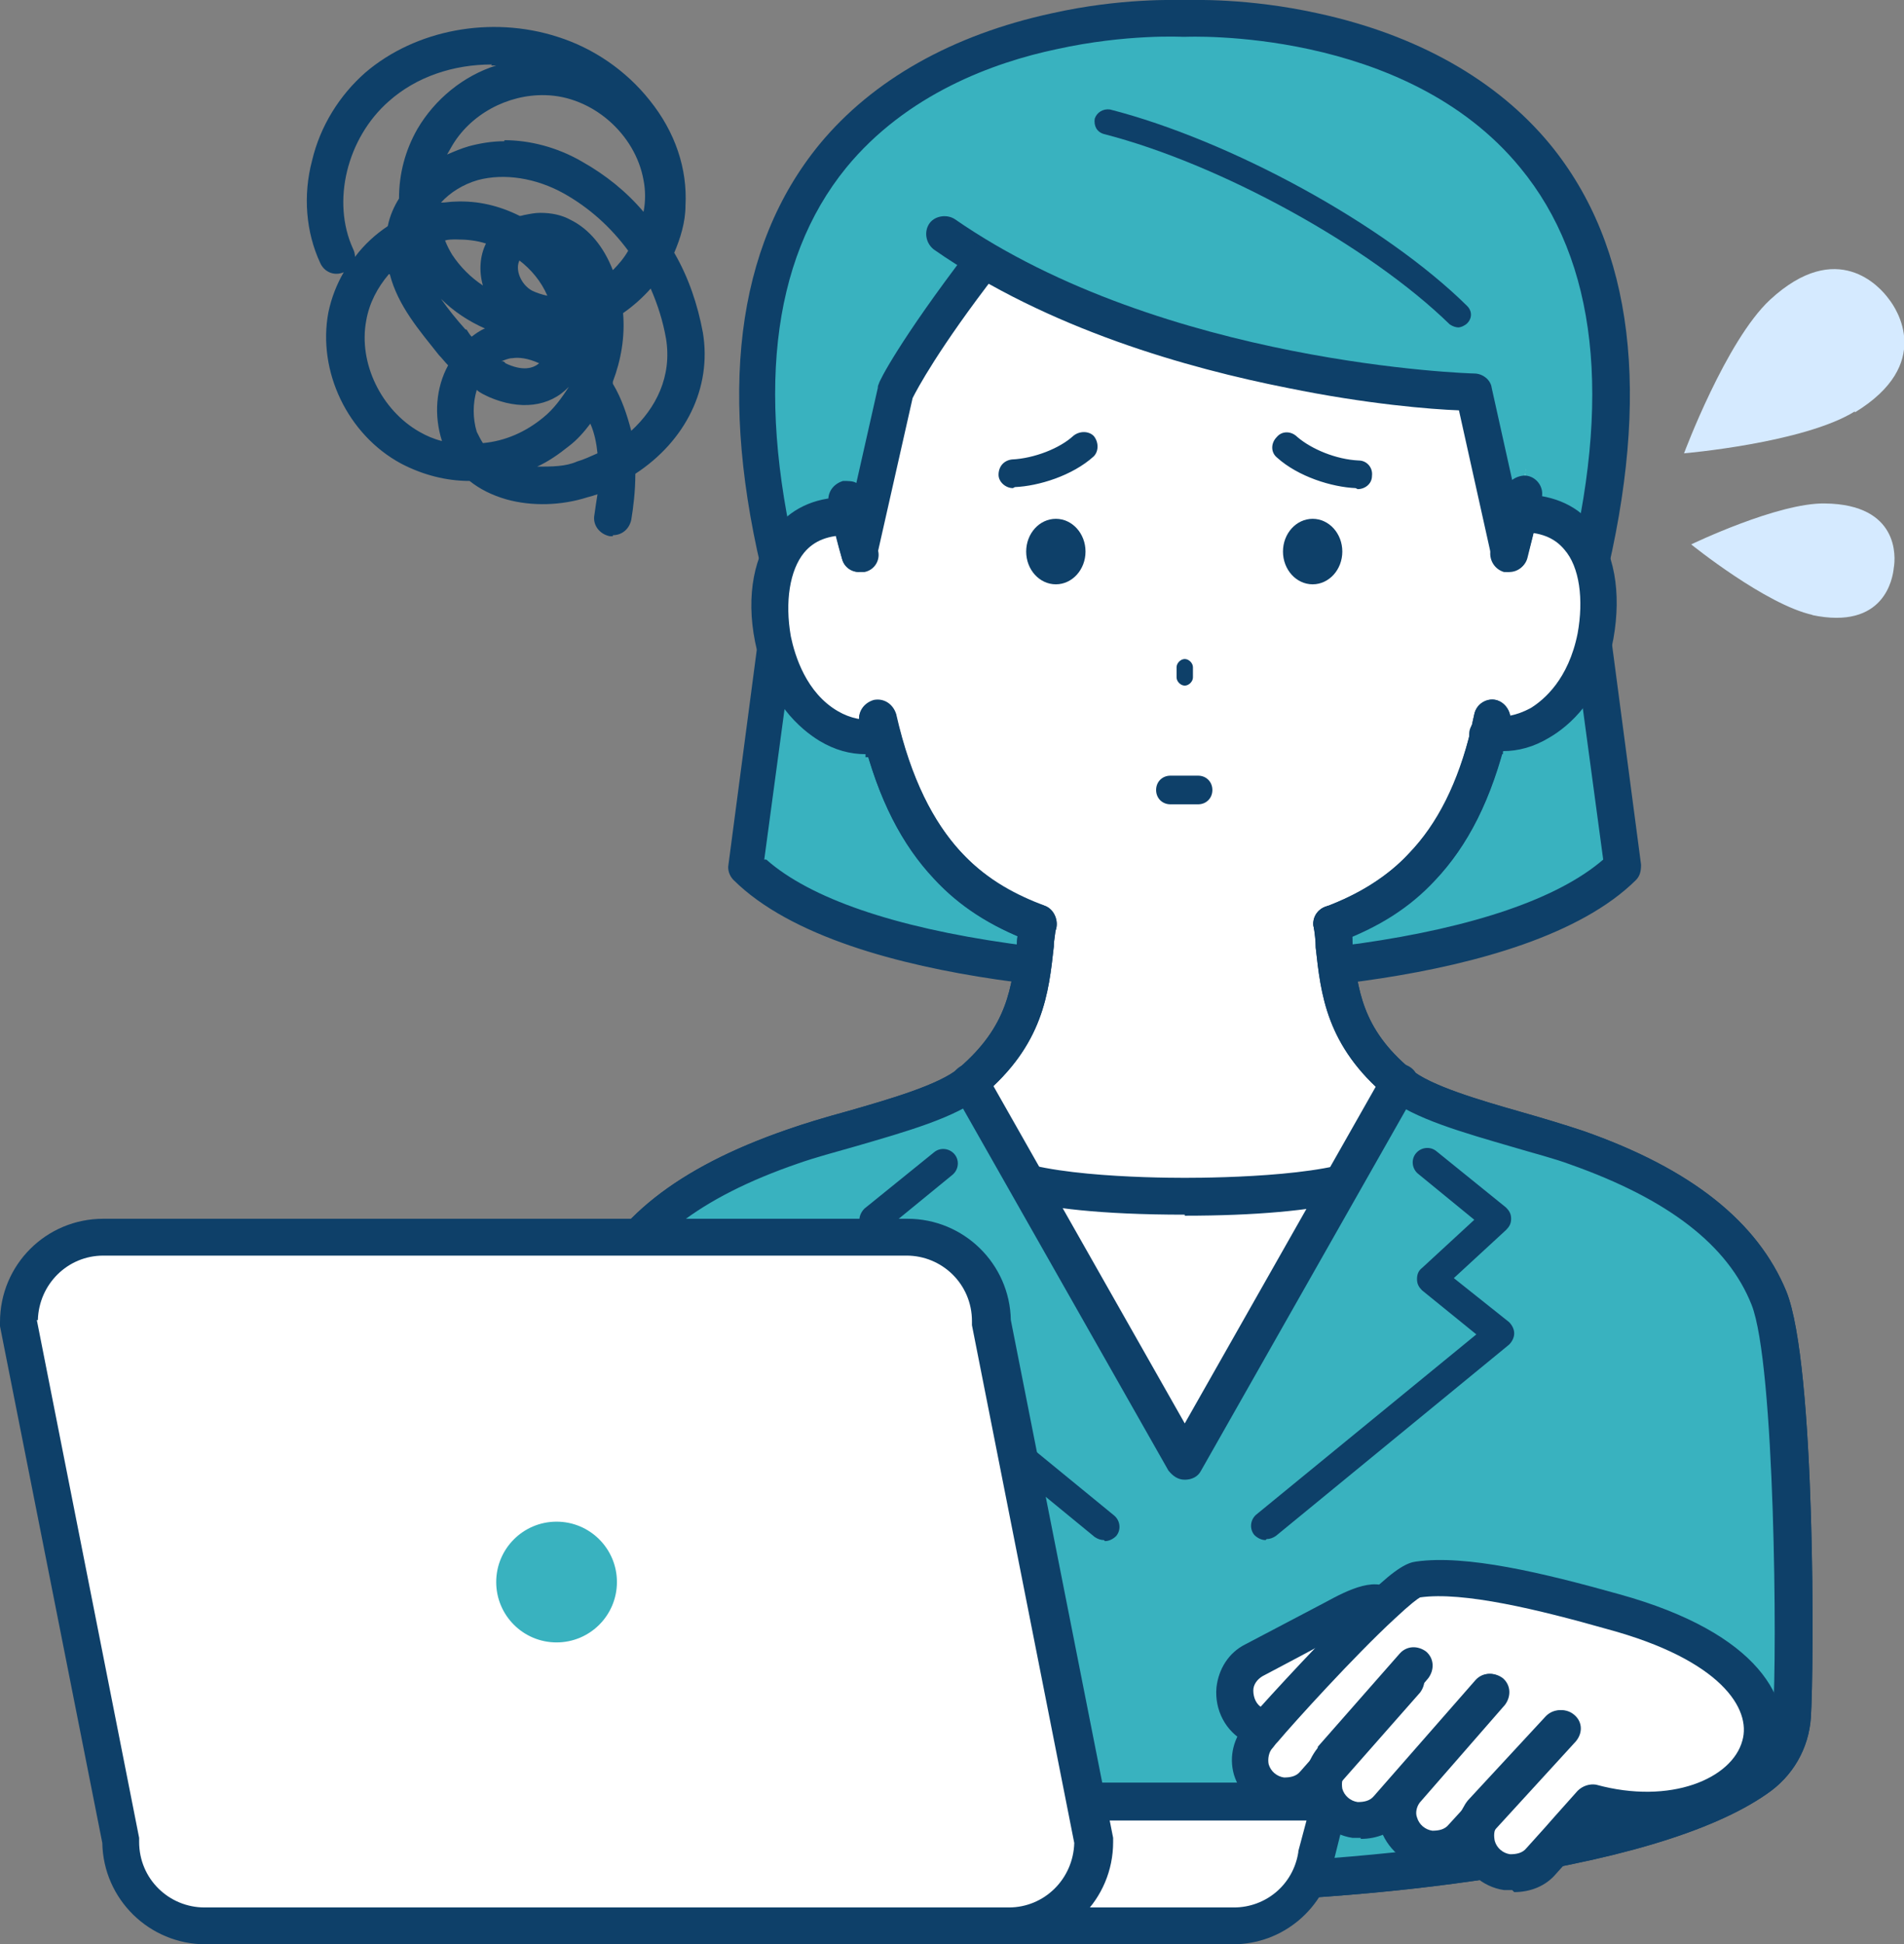 <svg id="a" xmlns="http://www.w3.org/2000/svg" version="1.1" viewBox="0 0 186.1 190"><rect x="0" y="0" width="186.1" height="190" fill="#808080" stroke="none"/><defs><clipPath id="clippath"><path class="cls-2" d="M148.4 50.3h.1c6.8-.1 8.5 6.3 7.4 12-1.5 7.6-7.2 10.4-10.4 9.3-3 12.1-9.2 16.3-15.3 18.6.7 5.2.3 10.3 6.6 15.5 3.2 2.7 11.9 4.4 17.4 6.2 8.6 3 15.9 7.5 18.8 14.7 2.6 6.5 2.6 35.5 2.2 40.8-.2 2.5-1.4 4.8-3.5 6.2-11.7 8.1-43.9 10.3-55.9 10.3s-44.2-2.2-55.9-10.3c-2-1.4-3.3-3.7-3.5-6.2-.4-5.2-.3-34.3 2.2-40.8 2.9-7.2 10.2-11.7 18.8-14.7 5.4-1.9 14.2-3.6 17.3-6.2 6.3-5.3 5.9-10.4 6.6-15.5-6.1-2.3-12.2-6.5-15.3-18.6-3.3 1.1-9-1.7-10.4-9.3-1.1-5.8.6-12.2 7.4-12h.1c-11.6-50 32.7-44 32.7-44s44.3-6 32.7 44Z"/></clipPath><style>.cls-1{fill:#0e4069}.cls-1,.cls-2,.cls-3,.cls-4,.cls-5{stroke-width:0}.cls-2{fill:none}.cls-3{fill:#39b2bf}.cls-4{fill:#d5eaff}.cls-5{fill:#fff}</style></defs><path class="cls-3" d="M115.8 95.2s-32 .2-42.8-10.5L76.7 57C61.8-1.1 115.8 1.8 115.8 1.8s54-2.9 39.2 55.2l3.7 27.6c-10.8 10.7-42.8 10.5-42.8 10.5Z"/><path class="cls-1" d="M116 97.1h-.2c-1.5 0-32.9 0-44.1-11.1-.4-.4-.6-1-.5-1.5l3.6-27.3c-4.7-18.6-2.9-33.1 5.3-43.1 5.2-6.3 13-10.7 22.7-12.8 6.7-1.5 12.1-1.3 13-1.3.8 0 6.2-.2 13 1.3 9.7 2.1 17.5 6.5 22.7 12.8 8.2 10 9.9 24.5 5.3 43.1l3.6 27.3c0 .6-.1 1.1-.5 1.5C149 96.8 119.1 97.1 116 97.1ZM74.9 84c4.3 3.8 12.5 6.6 23.8 8.2 9.1 1.3 17 1.2 17.1 1.2 0 0 8 0 17.1-1.2 11.2-1.6 19.4-4.4 23.8-8.2l-3.6-26.7v-.7c4.5-17.6 3-31.1-4.5-40.2C137.3 2.6 116 3.6 115.8 3.6h-.2s-5.5-.3-12.3 1.2c-6.2 1.3-14.7 4.4-20.6 11.6-7.4 9.1-8.9 22.6-4.4 40.2v.7L74.7 84Z"/><path class="cls-5" d="M148.4 50.3h.1c6.8-.1 8.5 6.3 7.4 12-1.5 7.6-7.2 10.4-10.4 9.3-3 12.1-9.2 16.3-15.3 18.6.7 5.2.3 10.3 6.6 15.5 3.2 2.7 11.9 4.4 17.4 6.2 8.6 3 15.9 7.5 18.8 14.7 2.6 6.5 2.6 35.5 2.2 40.8-.2 2.5-1.4 4.8-3.5 6.2-11.7 8.1-43.9 10.3-55.9 10.3s-44.2-2.2-55.9-10.3c-2-1.4-3.3-3.7-3.5-6.2-.4-5.2-.3-34.3 2.2-40.8 2.9-7.2 10.2-11.7 18.8-14.7 5.4-1.9 14.2-3.6 17.3-6.2 6.3-5.3 5.9-10.4 6.6-15.6-6.1-2.3-12.2-6.5-15.3-18.6-3.3 1.1-9-1.7-10.4-9.3-1.1-5.8.6-12.2 7.4-12h.1C74.2.6 115.8 1.8 115.8 1.8S157 .1 148.5 50.2Z" style="clip-path:url(#clippath)"/><path class="cls-4" d="m95.4 25-3.3-2.1c1.1.7 2.2 1.5 3.3 2.1Z"/><path class="cls-3" d="M115.8 5.1S69.3.3 84 54l3.5-15.8s1.8-3.9 8.6-12.8l-.8-.5-3.3-2.1 3.3 2.1c20.9 12.6 48.5 13.2 48.5 13.2l3.5 15.8C162.2.3 115.8 5.1 115.8 5.1Z"/><path class="cls-1" d="M101.3 92.1c-.2 0-.4 0-.6-.1-3.9-1.5-6.9-3.4-9.4-6.1-3.2-3.4-5.4-7.8-6.9-13.6v-.1c-.2-.6-.3-1.1-.4-1.5-.2-1 .4-1.9 1.4-2.2 1-.2 1.9.4 2.2 1.4 0 .4.2.8.3 1.3 3 11.7 8.9 15.3 14.2 17.3.9.3 1.4 1.4 1.1 2.3-.3.7-1 1.2-1.7 1.2Z"/><path class="cls-1" d="M84.6 73.7c-1.5 0-3-.4-4.5-1.3-1.8-1.1-5.1-3.8-6.3-9.7-.9-4.5-.1-8.6 2.1-11.2 1.7-2 4.1-3 7.1-2.9 1 0 1.8.9 1.8 1.9 0 1-.9 1.8-1.9 1.8-1.9 0-3.3.5-4.3 1.7-1.4 1.7-1.9 4.8-1.3 8.2.4 1.9 1.5 5.5 4.6 7.3 1.2.7 2.6 1 3.6.7.9-.3 2 .2 2.3 1.2s-.2 2-1.2 2.3c-.6.2-1.3.3-2 .3ZM130.2 92.1c-.7 0-1.4-.4-1.7-1.2-.4-.9.1-2 1.1-2.3 3.4-1.3 6-2.9 8.1-5.2 2.8-2.9 4.8-6.9 6.1-12.2.1-.5.2-1 .3-1.4.2-1 1.2-1.6 2.1-1.4s1.6 1.2 1.4 2.2c-.1.5-.2 1-.4 1.6-1.5 5.9-3.7 10.4-6.9 13.8-2.5 2.7-5.5 4.6-9.5 6.1-.2 0-.4.1-.6.1Z"/><path class="cls-1" d="M146.9 73.7c-.7 0-1.3 0-2-.3-.8-.2-1.3-.9-1.3-1.7s.8-1.8 1.8-1.8h.6c.9.3 2.3 0 3.6-.7 1.3-.8 3.7-2.8 4.6-7.3.6-3.3.2-6.5-1.3-8.2-1-1.2-2.4-1.7-4.3-1.7-1 0-1.8-.8-1.9-1.8 0-1 .8-1.8 1.8-1.9 3 0 5.4.9 7.1 2.9 2.2 2.6 2.9 6.7 2.1 11.2-1.1 5.9-4.4 8.6-6.3 9.7-1.5.9-3 1.3-4.5 1.3ZM84 55.9c-.8 0-1.5-.5-1.7-1.3-.4-1.3-.7-2.6-1-3.8-.2-1 .4-2 1.4-2.2s1.9.4 2.2 1.4c.3 1.2.6 2.4.9 3.7.3 1-.3 2-1.3 2.2H84Z"/><path class="cls-1" d="M147.5 55.9h-.5c-1-.3-1.5-1.3-1.3-2.2.4-1.3.7-2.5.9-3.7.2-1 1.2-1.6 2.2-1.4s1.6 1.2 1.4 2.2c-.3 1.2-.6 2.5-1 3.8-.2.8-.9 1.3-1.7 1.3ZM115.8 185.8c-6.1 0-17.2-.6-28.3-2.1-13.7-1.9-23.3-4.8-28.6-8.5-2.5-1.7-4-4.5-4.3-7.5-.3-4.6-.5-34.4 2.4-41.6 2.8-6.9 9.2-12 19.9-15.7 1.7-.6 3.7-1.2 5.9-1.8 4.2-1.2 9-2.6 10.9-4.2 4.8-4.1 5.2-7.9 5.7-12.2 0-.7.2-1.4.2-2.2.1-1 1-1.7 2-1.6 1 .1 1.7 1 1.6 2 0 .7-.2 1.4-.2 2.1-.5 4.5-1 9.6-7 14.6-2.5 2.1-7.5 3.5-12.3 4.9-2.1.6-4 1.1-5.7 1.7-9.6 3.3-15.4 7.8-17.7 13.7-2.4 5.9-2.5 34.2-2.1 40 .1 2 1.1 3.7 2.7 4.8 4.8 3.3 14.2 6.1 27.1 7.9 10.9 1.6 21.8 2.1 27.8 2.1 13.2 0 43.9-2.4 54.8-10 1.6-1.1 2.6-2.9 2.7-4.8.4-5.7.2-34.1-2.1-39.9-2.3-5.8-8.1-10.3-17.7-13.7-1.6-.6-3.6-1.1-5.6-1.7-4.8-1.4-9.8-2.8-12.3-4.9-6-5-6.5-10.1-7-14.6 0-.7-.1-1.4-.2-2.1-.1-1 .6-1.9 1.6-2s1.9.6 2 1.6c.1.7.2 1.4.2 2.2.5 4.4.9 8.2 5.7 12.2 1.9 1.6 6.7 3 10.9 4.2 2.1.6 4.1 1.2 5.9 1.8 10.6 3.7 17.1 8.9 19.9 15.7 2.9 7.2 2.7 37 2.4 41.6-.2 3.1-1.8 5.8-4.3 7.5-5.3 3.7-15 6.6-28.6 8.5-11.1 1.6-22.2 2.1-28.3 2.1Z"/><path class="cls-1" d="M115.8 118.7C99 118.7 96 116 95 115.2c-.8-.7-.8-1.8-.2-2.6s1.8-.8 2.6-.2c2.8 2.5 14.8 2.7 18.4 2.7s15.6-.2 18.4-2.6c.8-.7 1.9-.6 2.6.1.6.8.6 1.9-.2 2.6-.7.7-1.9 1.5-4.8 2.2-3.7.9-9.1 1.4-16 1.4ZM101.4 92.1c-.2 0-.4 0-.6-.1-4.1-1.5-7.2-3.6-9.8-6.5-3.3-3.6-5.6-8.5-7-14.9-.2-1 .4-1.9 1.4-2.2 1-.2 1.9.4 2.2 1.4 2.9 12.8 9 16.7 14.5 18.8.9.3 1.4 1.4 1.1 2.3-.3.7-1 1.2-1.7 1.2ZM130.2 92.1c-.7 0-1.4-.4-1.7-1.2-.4-.9.1-2 1.1-2.3 10.1-3.8 13-11.6 14.5-18.8.2-1 1.2-1.6 2.1-1.4s1.6 1.2 1.4 2.2c-1.4 6.4-3.6 11.3-6.9 14.9-2.6 2.8-5.7 4.9-9.9 6.4-.2 0-.4.1-.6.1Z"/><path class="cls-3" d="M115.8 184c-13.4 0-51.2-2.8-58-13.5-.5-7-2.2-36.1.9-43.7 2.9-7.2 10.2-11.7 18.8-14.7 5.4-1.9 14.2-3.6 17.3-6.2l21 37 21-37c3.2 2.7 11.9 4.4 17.4 6.2 8.6 3 15.9 7.5 18.8 14.7 3.1 7.6 1.4 36.7.9 43.7-6.8 10.7-44.6 13.5-58 13.5Z"/><path class="cls-1" d="M115.8 144.6c-.7 0-1.2-.4-1.6-.9l-21-37c-.5-.9-.2-2 .7-2.5.9-.5 2-.2 2.5.7l19.4 34.2 19.4-34.2c.5-.9 1.6-1.2 2.5-.7s1.2 1.6.7 2.5l-21 37c-.3.6-.9.9-1.6.9ZM107.9 150.5c-.3 0-.6-.1-.9-.3l-22.8-18.7c-.3-.3-.5-.7-.5-1.1s.2-.8.5-1.1l5.4-4.3-5.1-4.7c-.3-.3-.5-.7-.5-1.1s.2-.8.5-1.1l6.8-5.5c.6-.5 1.5-.4 2 .2.5.6.4 1.5-.2 2l-5.5 4.5 5.1 4.7c.3.3.5.7.5 1.1 0 .4-.2.8-.5 1.1l-5.3 4.3 21.5 17.6c.6.5.7 1.4.2 2-.3.3-.7.5-1.1.5ZM123.7 150.5c-.4 0-.8-.2-1.1-.5-.5-.6-.4-1.5.2-2l21.5-17.6-5.3-4.3c-.3-.3-.5-.6-.5-1.1 0-.4.1-.8.5-1.1l5.1-4.7-5.5-4.5c-.6-.5-.7-1.4-.2-2s1.4-.7 2-.2l6.8 5.5c.3.3.5.6.5 1.1s-.2.8-.5 1.1l-5.1 4.7 5.4 4.3c.3.3.5.7.5 1.1s-.2.8-.5 1.1l-22.8 18.7c-.3.2-.6.3-.9.3ZM147.5 55.9c-.8 0-1.5-.6-1.7-1.4l-3.2-14.4c-2.7-.1-9-.6-16.8-2.2-9.6-1.9-23.3-5.7-34.5-13.5-.8-.6-1-1.7-.5-2.5s1.7-1 2.5-.5c20.5 14.2 50.5 15.1 50.8 15.1.8 0 1.6.6 1.7 1.4l2 9c.4-.3 1-.5 1.5-.4 1 .2 1.6 1.2 1.4 2.1-.4 1.9-.9 3.9-1.4 5.9-.2.8-.9 1.3-1.7 1.3Z"/><path class="cls-1" d="M84 55.9c-.8 0-1.5-.5-1.7-1.3-.5-1.8-.9-3.7-1.3-5.4-.2-1 .4-1.9 1.4-2.2.5 0 1 0 1.3.2l2.1-9.3c0-.1 0-.2.1-.4 0-.2 2-4.2 8.8-13.1.6-.8 1.7-1 2.5-.3s.9 1.7.3 2.5c-5.8 7.5-7.9 11.5-8.3 12.3l-3.5 15.5c-.2.8-.9 1.4-1.7 1.4ZM142.6 32c-.3 0-.6-.1-.9-.3-7.9-7.7-22.5-15.7-33.8-18.6-.7-.2-1-.8-.9-1.5.2-.6.8-1 1.5-.9 11.7 3 26.8 11.2 34.9 19.2.5.5.5 1.2 0 1.7-.2.2-.6.4-.9.4ZM115.8 185.8c-6.1 0-17.2-.6-28.3-2.1-13.7-1.9-23.3-4.8-28.6-8.5-2.5-1.7-4-4.5-4.3-7.5-.3-4.6-.5-34.4 2.4-41.6 2.8-6.9 9.2-12 19.9-15.7 1.7-.6 3.7-1.2 5.9-1.8 4.2-1.2 9-2.6 10.9-4.2 4.8-4.1 5.2-7.9 5.7-12.2 0-.7.2-1.4.2-2.2.1-1 1-1.7 2-1.6 1 .1 1.7 1 1.6 2 0 .7-.2 1.4-.2 2.1-.5 4.5-1 9.6-7 14.6-2.5 2.1-7.5 3.5-12.3 4.9-2.1.6-4 1.1-5.7 1.7-9.6 3.3-15.4 7.8-17.7 13.7-2.4 5.9-2.5 34.2-2.1 40 .1 2 1.1 3.7 2.7 4.8 4.8 3.3 14.2 6.1 27.1 7.9 10.9 1.6 21.8 2.1 27.8 2.1 13.2 0 43.9-2.4 54.8-10 1.6-1.1 2.6-2.9 2.7-4.8.4-5.7.2-34.1-2.1-39.9-2.3-5.8-8.1-10.3-17.7-13.7-1.6-.6-3.6-1.1-5.6-1.7-4.8-1.4-9.8-2.8-12.3-4.9-6-5-6.5-10.1-7-14.6 0-.7-.1-1.4-.2-2.1-.1-1 .6-1.9 1.6-2s1.9.6 2 1.6c.1.7.2 1.4.2 2.2.5 4.4.9 8.2 5.7 12.2 1.9 1.6 6.7 3 10.9 4.2 2.1.6 4.1 1.2 5.9 1.8 10.6 3.7 17.1 8.9 19.9 15.7 2.9 7.2 2.7 37 2.4 41.6-.2 3.1-1.8 5.8-4.3 7.5-5.3 3.7-15 6.6-28.6 8.5-11.1 1.6-22.2 2.1-28.3 2.1ZM115.8 67c-.4 0-.8-.4-.8-.8v-1c0-.4.4-.8.8-.8s.8.4.8.8v1c0 .4-.4.8-.8.8Z"/><ellipse class="cls-1" cx="103.2" cy="53.9" rx="2.9" ry="3.2"/><path class="cls-2" d="m92.6 51.8.8 7.2c.2 2.2 2 3.8 4.2 3.8h10.8c2.2 0 4-1.6 4.2-3.8l.8-7.2h5l.8 7.2c.2 2.2 2 3.8 4.2 3.8h10.8c2.2 0 4-1.6 4.2-3.8l.8-7.2"/><ellipse class="cls-1" cx="128.3" cy="53.9" rx="2.9" ry="3.2"/><path class="cls-1" d="M117.1 78.6h-2.7c-.8 0-1.4-.6-1.4-1.4s.6-1.4 1.4-1.4h2.7c.8 0 1.4.6 1.4 1.4s-.6 1.4-1.4 1.4ZM132.5 47.7c-2.3-.1-5.6-1.1-7.7-3-.6-.5-.6-1.4 0-2 .5-.6 1.4-.6 2 0 1.4 1.2 3.8 2.2 6 2.3.8 0 1.4.7 1.3 1.5 0 .8-.7 1.3-1.4 1.3ZM99 47.7c-.7 0-1.4-.6-1.4-1.3 0-.8.5-1.4 1.3-1.5 2.2-.1 4.7-1.1 6-2.3.6-.5 1.5-.5 2 0 .5.6.5 1.5 0 2-2.1 1.9-5.4 2.9-7.7 3ZM59.9 52.4h-.3c-1-.2-1.7-1.1-1.5-2.1.1-.7.2-1.4.3-2-.3.1-.6.2-1 .3-2.5.8-5.4.9-7.9.2-1.4-.4-2.6-1-3.6-1.8-2.3 0-4.6-.6-6.7-1.7-5.2-2.8-8.2-9-7.1-14.8.3-1.4.8-2.7 1.5-3.9-.9.4-1.9 0-2.3-.9-1.4-3-1.7-6.6-.8-10 .8-3.4 2.7-6.4 5.2-8.6C40.6 2.9 48 1.5 54.5 3.6c3.5 1.1 6.7 3.3 9 6.2 2.5 3.1 3.7 6.7 3.5 10.3 0 1.6-.5 3.2-1.1 4.6 1.4 2.4 2.3 5.1 2.8 7.8.9 5.4-1.7 10.6-6.6 13.8 0 1.7-.2 3.3-.4 4.5-.2.9-.9 1.5-1.8 1.5Zm-7.4-6.8c1.4 0 2.8 0 3.9-.5.7-.2 1.3-.5 2-.8-.1-1-.3-2-.7-2.9-.6.8-1.3 1.6-2.1 2.2-1 .8-2 1.5-3.1 2Zm-5.9-7.5c-.4 1.3-.4 2.8 0 4.1.2.4.4.8.6 1.1 2.2-.2 4.2-1.1 5.9-2.5 1-.8 1.8-1.9 2.5-3-1.9 2-4.8 2.3-7.8 1-.4-.2-.9-.4-1.2-.7ZM38 26.8c-1.1 1.3-1.9 2.8-2.2 4.5-.8 4.2 1.5 8.8 5.2 10.9.7.4 1.4.7 2.2.9-.8-2.5-.6-5.2.6-7.4-.3-.3-.6-.7-.9-1-1.9-2.4-4-4.8-4.8-7.9Zm21.9 10.7c.9 1.5 1.4 3.1 1.8 4.6 2.4-2.2 4-5.3 3.4-9-.3-1.7-.8-3.3-1.5-4.9-.8.9-1.7 1.7-2.7 2.4.2 2.3-.2 4.6-1 6.7Zm-10.8-2.2s.2 0 .3.2c1.7.8 2.7.5 3.3 0-1.1-.5-2-.6-2.6-.5-.4 0-.8.2-1.1.3Zm-6-6.1c.7 1 1.5 2 2.4 3h.1c.2.3.3.5.5.7.4-.3.8-.6 1.3-.8-1.6-.7-3.1-1.7-4.3-2.9Zm7.7-3.8c-.5.9.1 2.4 1.2 3 .4.2 1 .4 1.5.5-.6-1.4-1.6-2.6-2.8-3.5Zm-7.3-1.9c.2.5.4.9.7 1.4.8 1.2 1.8 2.2 3 3-.4-1.4-.3-2.9.3-4.1-.9-.3-1.9-.4-2.9-.4-.4 0-.8 0-1.1.1Zm9.3-2.7c1.1 0 2.1.2 3 .7 1.8.9 3.2 2.6 4.1 4.9.6-.6 1.1-1.2 1.5-1.9-1.7-2.3-3.8-4.2-6.3-5.6-2.7-1.5-5.8-2-8.4-1.3-1.4.4-2.7 1.2-3.6 2.2.5 0 .9-.1 1.4-.1 2.2-.1 4.3.4 6.3 1.4.2 0 .4-.1.5-.1.5-.1 1-.2 1.5-.2ZM48.1 6.3c-3.8 0-7.4 1.2-10.1 3.6-4.1 3.6-5.6 9.8-3.5 14.4.1.2.2.5.2.8.9-1.2 2-2.2 3.2-3 .2-1 .6-1.9 1.1-2.7 0-2.4.6-4.7 1.8-6.8 1.7-2.9 4.5-5.2 7.7-6.2H48Zm1.2 7.4c2.5 0 5.2.7 7.6 2.1 2.3 1.3 4.3 2.9 6 4.9.2-1 .2-2.1 0-3.1-.8-4.5-5-8.2-9.6-8.3-3.7-.1-7.4 1.9-9.2 5.1-.1.2-.3.5-.4.7.7-.3 1.4-.6 2.1-.8 1.1-.3 2.3-.5 3.5-.5Z"/><path class="cls-4" d="M181.3 40.2c-5 3.1-16.7 4.1-16.7 4.1s4.1-11 8.4-15c6.6-6.1 10.8-1.2 11.6-.1.8 1 4.4 6.4-3.3 11.1ZM177.2 60.1c-4.6-1-11.9-6.9-11.9-6.9s8.5-4.1 13.1-4c7.2.1 6.9 5.2 6.7 6.3-.1 1-.9 6.1-8 4.6Z"/><path class="cls-5" d="m36.3 181.3-1.3-5.2h95.1l-1.3 5.2c-.7 4-4.1 6.9-8.1 6.9H44.4c-4 0-7.5-2.9-8.1-6.9Z"/><path class="cls-1" d="M120.6 190H44.4c-4.9 0-9-3.5-9.9-8.3l-1.3-5.2c-.1-.5 0-1.1.3-1.6.3-.4.9-.7 1.4-.7H130c.6 0 1.1.3 1.4.7s.5 1 .3 1.6l-1.3 5.2c-.9 4.8-5 8.3-9.9 8.3Zm-83.3-12.1.8 3v.1c.5 3.1 3.2 5.4 6.3 5.4h76.2c3.1 0 5.8-2.2 6.3-5.4v-.1l.8-3H37.3Z"/><path class="cls-5" d="M11.9 179.9 1.8 129.2c0-4.6 3.7-8.2 8.2-8.2h78.6c4.6 0 8.2 3.7 8.2 8.2l10.1 50.7c0 4.6-3.7 8.2-8.2 8.2H20.1c-4.6 0-8.2-3.7-8.2-8.2Z"/><path class="cls-1" d="M98.7 190H20.1c-5.5 0-10-4.4-10.1-9.9L0 129.6v-.4c0-5.6 4.5-10.1 10.1-10.1h78.6c5.5 0 10 4.4 10.1 9.9l10 50.6v.4c0 5.6-4.5 10.1-10.1 10.1ZM3.6 129l10 50.6v.4c0 3.6 2.9 6.4 6.4 6.4h78.6c3.5 0 6.3-2.8 6.4-6.3l-10-50.6v-.4c0-3.6-2.9-6.4-6.4-6.4H10.1c-3.5 0-6.3 2.8-6.4 6.3Z"/><circle class="cls-3" cx="54.4" cy="154.6" r="5.9"/><path class="cls-5" d="M157.5 157.3c-7-1.9-14.6-3.8-19.2-3.2-.5 0-1.8 1.1-3.4 2.6-.6-.8-3.7.9-4.7 1.5l-7.6 4c-1.1.6-1.8 1.6-1.9 2.8-.1 1.4.6 2.8 1.8 3.5.2.1.5.2.8.3-.3.4-.5.6-.5.6-.8.9-1.1 2.1-.8 3.3.4 1.4 1.6 2.4 3 2.6 1.2.2 2.4-.3 3.2-1.2l2-2.2c-.7.9-1 2.1-.7 3.2.4 1.4 1.6 2.4 3 2.6 1.2.2 2.4-.3 3.2-1.2l1.5-1.7c-.7.9-.9 2-.6 3.1.4 1.4 1.6 2.4 3 2.6 1.2.2 2.4-.3 3.2-1.2l1.9-2.1c-.5.8-.7 1.9-.4 2.8.4 1.4 1.6 2.4 3 2.6 1.2.2 2.4-.3 3.2-1.2l1.8-2s1.4-1.6 3.2-3.6c16.2 4.5 26.8-11.9 2.1-18.7Z"/><path class="cls-1" d="M133 179.6h-.8c-2.1-.3-3.9-1.9-4.5-3.9-.5-1.7 0-3.5 1.1-4.9v-.1l8-9.1c.7-.8 1.8-.8 2.6-.2.8.7.8 1.8.2 2.6l-1.1 1.3-6.9 7.9c-.4.4-.5 1-.4 1.6.2.7.8 1.2 1.5 1.3.6 0 1.2-.1 1.6-.6l9.9-11.3c.7-.8 1.8-.8 2.6-.2.8.7.8 1.8.2 2.6l-9.9 11.3c-1 1.2-2.5 1.8-4.1 1.8Z"/><path class="cls-1" d="M147.8 184.7h-.8c-2.1-.3-3.9-1.9-4.5-3.9-.4-1.4-.2-3 .6-4.3.1-.2.3-.5.5-.7l7.5-8.1c.7-.7 1.8-.8 2.6-.1.7.7.8 1.8.1 2.6l-7.4 8.1s-.1.1-.1.2c-.3.4-.3.9-.2 1.4.2.7.8 1.2 1.5 1.3.6 0 1.2-.1 1.6-.6l1.8-2s1.4-1.6 3.2-3.6c.5-.5 1.2-.7 1.8-.6 7.3 2 13.3-.6 14.3-4.3.9-3.1-2.1-7.9-13.2-10.9-6.7-1.9-14.1-3.7-18.3-3.1-.2.1-.9.6-2.5 2.1-3.9 3.6-9.8 10.1-11.4 12-.3.3-.4.5-.5.6-.4.4-.5 1.1-.4 1.6.2.7.8 1.2 1.5 1.3.6 0 1.2-.1 1.6-.6L136 163c.7-.8 1.8-.8 2.6-.2.8.7.8 1.8.2 2.6l-8.9 10.1c-1.2 1.4-3 2-4.8 1.8-2.2-.3-3.9-1.9-4.5-3.9-.5-1.8 0-3.6 1.2-5 0 0 .2-.2.5-.6 1.7-1.9 7.7-8.5 11.7-12.2 2.5-2.4 3.6-2.9 4.4-3 4.9-.7 12.4 1.1 19.9 3.2 13.7 3.8 17.1 10.4 15.7 15.4-.8 2.9-3.2 5.3-6.7 6.6-3.2 1.2-7.1 1.4-10.9.5-1.5 1.7-2.5 2.8-2.5 2.8l-1.8 2c-1 1.2-2.5 1.8-4.1 1.8Zm-9.2-28.7Z"/><path class="cls-1" d="M140.1 182.5h-.7c-2.1-.3-3.9-1.9-4.5-3.9-.5-1.8 0-3.6 1.2-5l8.2-9.4c.7-.8 1.8-.8 2.6-.2.8.7.8 1.8.2 2.6l-8.2 9.4c-.4.4-.6 1.1-.4 1.6.2.7.8 1.2 1.5 1.3.6 0 1.2-.1 1.6-.6l9.7-10.6c.7-.7 1.8-.8 2.6-.1s.8 1.8.1 2.6l-9.7 10.6c-1 1.2-2.5 1.8-4.1 1.8ZM123.4 170.7h-.5c-.4-.1-.8-.3-1.2-.5-1.9-1-3-3.1-2.8-5.3.2-1.8 1.2-3.4 2.8-4.2l7.8-4.1c2.2-1.2 5.3-2.8 6.8-.9.6.8.5 1.9-.3 2.5-.6.4-1.3.5-1.9.2-.4.1-1.2.4-2.9 1.3h-.2c0 .1-7.6 4.1-7.6 4.1-.5.3-.9.8-.9 1.4 0 .7.3 1.4.9 1.7.1 0 .2.1.4.1 1 .2 1.5 1.2 1.3 2.2-.2.8-.9 1.4-1.8 1.4Zm10.1-12.9Z"/></svg>